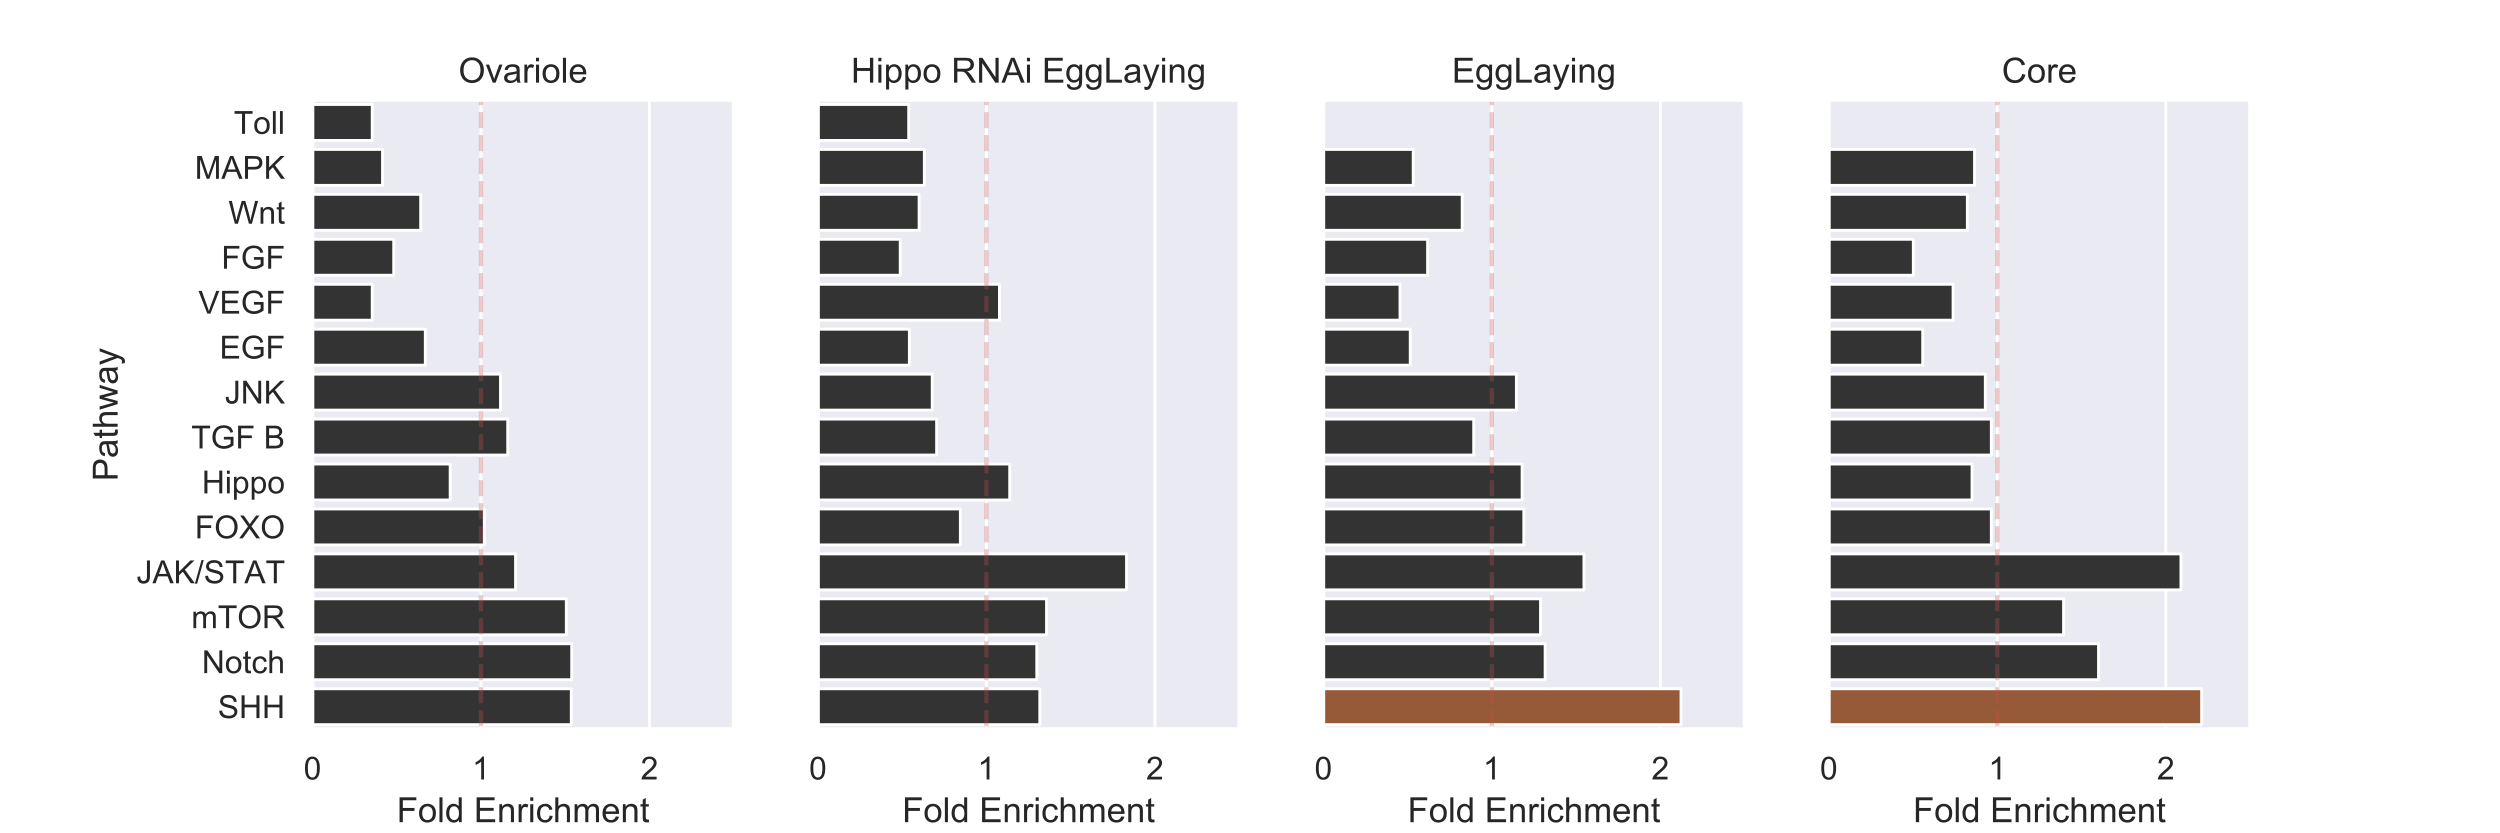<?xml version="1.0" encoding="utf-8" standalone="no"?>
<!DOCTYPE svg PUBLIC "-//W3C//DTD SVG 1.1//EN"
  "http://www.w3.org/Graphics/SVG/1.1/DTD/svg11.dtd">
<!-- Created with matplotlib (http://matplotlib.org/) -->
<svg height="288pt" version="1.1" viewBox="0 0 864 288" width="864pt" xmlns="http://www.w3.org/2000/svg" xmlns:xlink="http://www.w3.org/1999/xlink">
 <defs>
  <style type="text/css">
*{stroke-linecap:butt;stroke-linejoin:round;}
  </style>
 </defs>
 <g id="figure_1">
  <g id="patch_1">
   <path d="M 0 288 
L 864 288 
L 864 0 
L 0 0 
z
" style="fill:#ffffff;"/>
  </g>
  <g id="axes_1">
   <g id="patch_2">
    <path d="M 108 252 
L 253.565 252 
L 253.565 34.56 
L 108 34.56 
z
" style="fill:#eaeaf2;"/>
   </g>
   <g id="matplotlib.axis_1">
    <g id="xtick_1">
     <g id="line2d_1">
      <path clip-path="url(#p1086eb4f15)" d="M 108 252 
L 108 34.56 
" style="fill:none;stroke:#ffffff;stroke-linecap:round;"/>
     </g>
     <g id="text_1">
      <!-- 0 -->
      <defs>
       <path d="M 4.156 35.297 
Q 4.156 48 6.766 55.734 
Q 9.375 63.484 14.516 67.672 
Q 19.672 71.875 27.484 71.875 
Q 33.25 71.875 37.594 69.547 
Q 41.938 67.234 44.766 62.859 
Q 47.609 58.5 49.219 52.219 
Q 50.828 45.953 50.828 35.297 
Q 50.828 22.703 48.234 14.969 
Q 45.656 7.234 40.5 3 
Q 35.359 -1.219 27.484 -1.219 
Q 17.141 -1.219 11.234 6.203 
Q 4.156 15.141 4.156 35.297 
z
M 13.188 35.297 
Q 13.188 17.672 17.312 11.828 
Q 21.438 6 27.484 6 
Q 33.547 6 37.672 11.859 
Q 41.797 17.719 41.797 35.297 
Q 41.797 52.984 37.672 58.781 
Q 33.547 64.594 27.391 64.594 
Q 21.344 64.594 17.719 59.469 
Q 13.188 52.938 13.188 35.297 
z
" id="ArialMT-30"/>
      </defs>
      <g style="fill:#262626;" transform="translate(104.941 269.374)scale(0.11 -0.11)">
       <use xlink:href="#ArialMT-30"/>
      </g>
     </g>
    </g>
    <g id="xtick_2">
     <g id="line2d_2">
      <path clip-path="url(#p1086eb4f15)" d="M 166.226 252 
L 166.226 34.56 
" style="fill:none;stroke:#ffffff;stroke-linecap:round;"/>
     </g>
     <g id="text_2">
      <!-- 1 -->
      <defs>
       <path d="M 37.25 0 
L 28.469 0 
L 28.469 56 
Q 25.297 52.984 20.141 49.953 
Q 14.984 46.922 10.891 45.406 
L 10.891 53.906 
Q 18.266 57.375 23.781 62.297 
Q 29.297 67.234 31.594 71.875 
L 37.25 71.875 
z
" id="ArialMT-31"/>
      </defs>
      <g style="fill:#262626;" transform="translate(163.168 269.374)scale(0.11 -0.11)">
       <use xlink:href="#ArialMT-31"/>
      </g>
     </g>
    </g>
    <g id="xtick_3">
     <g id="line2d_3">
      <path clip-path="url(#p1086eb4f15)" d="M 224.452 252 
L 224.452 34.56 
" style="fill:none;stroke:#ffffff;stroke-linecap:round;"/>
     </g>
     <g id="text_3">
      <!-- 2 -->
      <defs>
       <path d="M 50.344 8.453 
L 50.344 0 
L 3.031 0 
Q 2.938 3.172 4.047 6.109 
Q 5.859 10.938 9.828 15.625 
Q 13.812 20.312 21.344 26.469 
Q 33.016 36.031 37.109 41.625 
Q 41.219 47.219 41.219 52.203 
Q 41.219 57.422 37.469 61 
Q 33.734 64.594 27.734 64.594 
Q 21.391 64.594 17.578 60.781 
Q 13.766 56.984 13.719 50.25 
L 4.688 51.172 
Q 5.609 61.281 11.656 66.578 
Q 17.719 71.875 27.938 71.875 
Q 38.234 71.875 44.234 66.156 
Q 50.25 60.453 50.25 52 
Q 50.25 47.703 48.484 43.547 
Q 46.734 39.406 42.656 34.812 
Q 38.578 30.219 29.109 22.219 
Q 21.188 15.578 18.938 13.203 
Q 16.703 10.844 15.234 8.453 
z
" id="ArialMT-32"/>
      </defs>
      <g style="fill:#262626;" transform="translate(221.394 269.374)scale(0.11 -0.11)">
       <use xlink:href="#ArialMT-32"/>
      </g>
     </g>
    </g>
    <g id="text_4">
     <!-- Fold Enrichment -->
     <defs>
      <path d="M 8.203 0 
L 8.203 71.578 
L 56.5 71.578 
L 56.5 63.141 
L 17.672 63.141 
L 17.672 40.969 
L 51.266 40.969 
L 51.266 32.516 
L 17.672 32.516 
L 17.672 0 
z
" id="ArialMT-46"/>
      <path d="M 3.328 25.922 
Q 3.328 40.328 11.328 47.266 
Q 18.016 53.031 27.641 53.031 
Q 38.328 53.031 45.109 46.016 
Q 51.906 39.016 51.906 26.656 
Q 51.906 16.656 48.906 10.906 
Q 45.906 5.172 40.156 2 
Q 34.422 -1.172 27.641 -1.172 
Q 16.75 -1.172 10.031 5.812 
Q 3.328 12.797 3.328 25.922 
z
M 12.359 25.922 
Q 12.359 15.969 16.703 11.016 
Q 21.047 6.062 27.641 6.062 
Q 34.188 6.062 38.531 11.031 
Q 42.875 16.016 42.875 26.219 
Q 42.875 35.844 38.5 40.797 
Q 34.125 45.75 27.641 45.75 
Q 21.047 45.75 16.703 40.812 
Q 12.359 35.891 12.359 25.922 
z
" id="ArialMT-6f"/>
      <path d="M 6.391 0 
L 6.391 71.578 
L 15.188 71.578 
L 15.188 0 
z
" id="ArialMT-6c"/>
      <path d="M 40.234 0 
L 40.234 6.547 
Q 35.297 -1.172 25.734 -1.172 
Q 19.531 -1.172 14.328 2.25 
Q 9.125 5.672 6.266 11.797 
Q 3.422 17.922 3.422 25.875 
Q 3.422 33.641 6 39.969 
Q 8.594 46.297 13.766 49.656 
Q 18.953 53.031 25.344 53.031 
Q 30.031 53.031 33.688 51.047 
Q 37.359 49.078 39.656 45.906 
L 39.656 71.578 
L 48.391 71.578 
L 48.391 0 
z
M 12.453 25.875 
Q 12.453 15.922 16.641 10.984 
Q 20.844 6.062 26.562 6.062 
Q 32.328 6.062 36.344 10.766 
Q 40.375 15.484 40.375 25.141 
Q 40.375 35.797 36.266 40.766 
Q 32.172 45.75 26.172 45.75 
Q 20.312 45.75 16.375 40.969 
Q 12.453 36.188 12.453 25.875 
z
" id="ArialMT-64"/>
      <path id="ArialMT-20"/>
      <path d="M 7.906 0 
L 7.906 71.578 
L 59.672 71.578 
L 59.672 63.141 
L 17.391 63.141 
L 17.391 41.219 
L 56.984 41.219 
L 56.984 32.812 
L 17.391 32.812 
L 17.391 8.453 
L 61.328 8.453 
L 61.328 0 
z
" id="ArialMT-45"/>
      <path d="M 6.594 0 
L 6.594 51.859 
L 14.5 51.859 
L 14.5 44.484 
Q 20.219 53.031 31 53.031 
Q 35.688 53.031 39.625 51.344 
Q 43.562 49.656 45.516 46.922 
Q 47.469 44.188 48.25 40.438 
Q 48.734 37.984 48.734 31.891 
L 48.734 0 
L 39.938 0 
L 39.938 31.547 
Q 39.938 36.922 38.906 39.578 
Q 37.891 42.234 35.281 43.812 
Q 32.672 45.406 29.156 45.406 
Q 23.531 45.406 19.453 41.844 
Q 15.375 38.281 15.375 28.328 
L 15.375 0 
z
" id="ArialMT-6e"/>
      <path d="M 6.5 0 
L 6.5 51.859 
L 14.406 51.859 
L 14.406 44 
Q 17.438 49.516 20 51.266 
Q 22.562 53.031 25.641 53.031 
Q 30.078 53.031 34.672 50.203 
L 31.641 42.047 
Q 28.422 43.953 25.203 43.953 
Q 22.312 43.953 20.016 42.219 
Q 17.719 40.484 16.75 37.406 
Q 15.281 32.719 15.281 27.156 
L 15.281 0 
z
" id="ArialMT-72"/>
      <path d="M 6.641 61.469 
L 6.641 71.578 
L 15.438 71.578 
L 15.438 61.469 
z
M 6.641 0 
L 6.641 51.859 
L 15.438 51.859 
L 15.438 0 
z
" id="ArialMT-69"/>
      <path d="M 40.438 19 
L 49.078 17.875 
Q 47.656 8.938 41.812 3.875 
Q 35.984 -1.172 27.484 -1.172 
Q 16.844 -1.172 10.375 5.781 
Q 3.906 12.75 3.906 25.734 
Q 3.906 34.125 6.688 40.422 
Q 9.469 46.734 15.156 49.875 
Q 20.844 53.031 27.547 53.031 
Q 35.984 53.031 41.359 48.75 
Q 46.734 44.484 48.25 36.625 
L 39.703 35.297 
Q 38.484 40.531 35.375 43.156 
Q 32.281 45.797 27.875 45.797 
Q 21.234 45.797 17.078 41.031 
Q 12.938 36.281 12.938 25.984 
Q 12.938 15.531 16.938 10.797 
Q 20.953 6.062 27.391 6.062 
Q 32.562 6.062 36.031 9.234 
Q 39.5 12.406 40.438 19 
z
" id="ArialMT-63"/>
      <path d="M 6.594 0 
L 6.594 71.578 
L 15.375 71.578 
L 15.375 45.906 
Q 21.531 53.031 30.906 53.031 
Q 36.672 53.031 40.922 50.75 
Q 45.172 48.484 47 44.484 
Q 48.828 40.484 48.828 32.859 
L 48.828 0 
L 40.047 0 
L 40.047 32.859 
Q 40.047 39.453 37.188 42.453 
Q 34.328 45.453 29.109 45.453 
Q 25.203 45.453 21.75 43.422 
Q 18.312 41.406 16.844 37.938 
Q 15.375 34.469 15.375 28.375 
L 15.375 0 
z
" id="ArialMT-68"/>
      <path d="M 6.594 0 
L 6.594 51.859 
L 14.453 51.859 
L 14.453 44.578 
Q 16.891 48.391 20.938 50.703 
Q 25 53.031 30.172 53.031 
Q 35.938 53.031 39.625 50.641 
Q 43.312 48.25 44.828 43.953 
Q 50.984 53.031 60.844 53.031 
Q 68.562 53.031 72.703 48.75 
Q 76.859 44.484 76.859 35.594 
L 76.859 0 
L 68.109 0 
L 68.109 32.672 
Q 68.109 37.938 67.25 40.25 
Q 66.406 42.578 64.156 43.984 
Q 61.922 45.406 58.891 45.406 
Q 53.422 45.406 49.797 41.766 
Q 46.188 38.141 46.188 30.125 
L 46.188 0 
L 37.406 0 
L 37.406 33.688 
Q 37.406 39.547 35.25 42.469 
Q 33.109 45.406 28.219 45.406 
Q 24.516 45.406 21.359 43.453 
Q 18.219 41.5 16.797 37.734 
Q 15.375 33.984 15.375 26.906 
L 15.375 0 
z
" id="ArialMT-6d"/>
      <path d="M 42.094 16.703 
L 51.172 15.578 
Q 49.031 7.625 43.219 3.219 
Q 37.406 -1.172 28.375 -1.172 
Q 17 -1.172 10.328 5.828 
Q 3.656 12.844 3.656 25.484 
Q 3.656 38.578 10.391 45.797 
Q 17.141 53.031 27.875 53.031 
Q 38.281 53.031 44.875 45.953 
Q 51.469 38.875 51.469 26.031 
Q 51.469 25.25 51.422 23.688 
L 12.75 23.688 
Q 13.234 15.141 17.578 10.594 
Q 21.922 6.062 28.422 6.062 
Q 33.25 6.062 36.672 8.594 
Q 40.094 11.141 42.094 16.703 
z
M 13.234 30.906 
L 42.188 30.906 
Q 41.609 37.453 38.875 40.719 
Q 34.672 45.797 27.984 45.797 
Q 21.922 45.797 17.797 41.75 
Q 13.672 37.703 13.234 30.906 
z
" id="ArialMT-65"/>
      <path d="M 25.781 7.859 
L 27.047 0.094 
Q 23.344 -0.688 20.406 -0.688 
Q 15.625 -0.688 12.984 0.828 
Q 10.359 2.344 9.281 4.812 
Q 8.203 7.281 8.203 15.188 
L 8.203 45.016 
L 1.766 45.016 
L 1.766 51.859 
L 8.203 51.859 
L 8.203 64.703 
L 16.938 69.969 
L 16.938 51.859 
L 25.781 51.859 
L 25.781 45.016 
L 16.938 45.016 
L 16.938 14.703 
Q 16.938 10.938 17.406 9.859 
Q 17.875 8.797 18.922 8.156 
Q 19.969 7.516 21.922 7.516 
Q 23.391 7.516 25.781 7.859 
z
" id="ArialMT-74"/>
     </defs>
     <g style="fill:#262626;" transform="translate(137.101 284.149)scale(0.12 -0.12)">
      <use xlink:href="#ArialMT-46"/>
      <use x="61.084" xlink:href="#ArialMT-6f"/>
      <use x="116.699" xlink:href="#ArialMT-6c"/>
      <use x="138.916" xlink:href="#ArialMT-64"/>
      <use x="194.531" xlink:href="#ArialMT-20"/>
      <use x="222.314" xlink:href="#ArialMT-45"/>
      <use x="289.014" xlink:href="#ArialMT-6e"/>
      <use x="344.629" xlink:href="#ArialMT-72"/>
      <use x="377.93" xlink:href="#ArialMT-69"/>
      <use x="400.146" xlink:href="#ArialMT-63"/>
      <use x="450.146" xlink:href="#ArialMT-68"/>
      <use x="505.762" xlink:href="#ArialMT-6d"/>
      <use x="589.062" xlink:href="#ArialMT-65"/>
      <use x="644.678" xlink:href="#ArialMT-6e"/>
      <use x="700.293" xlink:href="#ArialMT-74"/>
     </g>
    </g>
   </g>
   <g id="matplotlib.axis_2">
    <g id="ytick_1">
     <g id="text_5">
      <!-- Toll -->
      <defs>
       <path d="M 25.922 0 
L 25.922 63.141 
L 2.344 63.141 
L 2.344 71.578 
L 59.078 71.578 
L 59.078 63.141 
L 35.406 63.141 
L 35.406 0 
z
" id="ArialMT-54"/>
      </defs>
      <g style="fill:#262626;" transform="translate(80.795 46.263)scale(0.11 -0.11)">
       <use xlink:href="#ArialMT-54"/>
       <use x="60.912" xlink:href="#ArialMT-6f"/>
       <use x="116.527" xlink:href="#ArialMT-6c"/>
       <use x="138.744" xlink:href="#ArialMT-6c"/>
      </g>
     </g>
    </g>
    <g id="ytick_2">
     <g id="text_6">
      <!-- MAPK -->
      <defs>
       <path d="M 7.422 0 
L 7.422 71.578 
L 21.688 71.578 
L 38.625 20.906 
Q 40.969 13.812 42.047 10.297 
Q 43.266 14.203 45.844 21.781 
L 62.984 71.578 
L 75.734 71.578 
L 75.734 0 
L 66.609 0 
L 66.609 59.906 
L 45.797 0 
L 37.25 0 
L 16.547 60.938 
L 16.547 0 
z
" id="ArialMT-4d"/>
       <path d="M -0.141 0 
L 27.344 71.578 
L 37.547 71.578 
L 66.844 0 
L 56.062 0 
L 47.703 21.688 
L 17.781 21.688 
L 9.906 0 
z
M 20.516 29.391 
L 44.781 29.391 
L 37.312 49.219 
Q 33.891 58.25 32.234 64.062 
Q 30.859 57.172 28.375 50.391 
z
" id="ArialMT-41"/>
       <path d="M 7.719 0 
L 7.719 71.578 
L 34.719 71.578 
Q 41.844 71.578 45.609 70.906 
Q 50.875 70.016 54.438 67.547 
Q 58.016 65.094 60.188 60.641 
Q 62.359 56.203 62.359 50.875 
Q 62.359 41.75 56.547 35.422 
Q 50.734 29.109 35.547 29.109 
L 17.188 29.109 
L 17.188 0 
z
M 17.188 37.547 
L 35.688 37.547 
Q 44.875 37.547 48.734 40.969 
Q 52.594 44.391 52.594 50.594 
Q 52.594 55.078 50.312 58.266 
Q 48.047 61.469 44.344 62.5 
Q 41.938 63.141 35.5 63.141 
L 17.188 63.141 
z
" id="ArialMT-50"/>
       <path d="M 7.328 0 
L 7.328 71.578 
L 16.797 71.578 
L 16.797 36.078 
L 52.344 71.578 
L 65.188 71.578 
L 35.156 42.578 
L 66.5 0 
L 54 0 
L 28.516 36.234 
L 16.797 24.812 
L 16.797 0 
z
" id="ArialMT-4b"/>
      </defs>
      <g style="fill:#262626;" transform="translate(67.325 61.794)scale(0.11 -0.11)">
       <use xlink:href="#ArialMT-4d"/>
       <use x="83.301" xlink:href="#ArialMT-41"/>
       <use x="150" xlink:href="#ArialMT-50"/>
       <use x="216.699" xlink:href="#ArialMT-4b"/>
      </g>
     </g>
    </g>
    <g id="ytick_3">
     <g id="text_7">
      <!-- Wnt -->
      <defs>
       <path d="M 20.219 0 
L 1.219 71.578 
L 10.938 71.578 
L 21.828 24.656 
Q 23.578 17.281 24.859 10.016 
Q 27.594 21.484 28.078 23.25 
L 41.703 71.578 
L 53.125 71.578 
L 63.375 35.359 
Q 67.234 21.875 68.953 10.016 
Q 70.312 16.797 72.516 25.594 
L 83.734 71.578 
L 93.266 71.578 
L 73.641 0 
L 64.5 0 
L 49.422 54.547 
Q 47.516 61.375 47.172 62.938 
Q 46.047 58.016 45.062 54.547 
L 29.891 0 
z
" id="ArialMT-57"/>
      </defs>
      <g style="fill:#262626;" transform="translate(78.944 77.325)scale(0.11 -0.11)">
       <use xlink:href="#ArialMT-57"/>
       <use x="94.385" xlink:href="#ArialMT-6e"/>
       <use x="150" xlink:href="#ArialMT-74"/>
      </g>
     </g>
    </g>
    <g id="ytick_4">
     <g id="text_8">
      <!-- FGF -->
      <defs>
       <path d="M 41.219 28.078 
L 41.219 36.469 
L 71.531 36.531 
L 71.531 9.969 
Q 64.547 4.391 57.125 1.578 
Q 49.703 -1.219 41.891 -1.219 
Q 31.344 -1.219 22.719 3.297 
Q 14.109 7.812 9.719 16.359 
Q 5.328 24.906 5.328 35.453 
Q 5.328 45.906 9.688 54.953 
Q 14.062 64.016 22.266 68.406 
Q 30.469 72.797 41.156 72.797 
Q 48.922 72.797 55.188 70.281 
Q 61.469 67.781 65.031 63.281 
Q 68.609 58.797 70.453 51.562 
L 61.922 49.219 
Q 60.297 54.688 57.906 57.812 
Q 55.516 60.938 51.062 62.812 
Q 46.625 64.703 41.219 64.703 
Q 34.719 64.703 29.984 62.719 
Q 25.25 60.75 22.344 57.516 
Q 19.438 54.297 17.828 50.438 
Q 15.094 43.797 15.094 36.031 
Q 15.094 26.469 18.391 20.016 
Q 21.688 13.578 27.984 10.453 
Q 34.281 7.328 41.359 7.328 
Q 47.516 7.328 53.375 9.688 
Q 59.234 12.062 62.25 14.75 
L 62.25 28.078 
z
" id="ArialMT-47"/>
      </defs>
      <g style="fill:#262626;" transform="translate(76.507 92.857)scale(0.11 -0.11)">
       <use xlink:href="#ArialMT-46"/>
       <use x="61.084" xlink:href="#ArialMT-47"/>
       <use x="138.867" xlink:href="#ArialMT-46"/>
      </g>
     </g>
    </g>
    <g id="ytick_5">
     <g id="text_9">
      <!-- VEGF -->
      <defs>
       <path d="M 28.172 0 
L 0.438 71.578 
L 10.688 71.578 
L 29.297 19.578 
Q 31.547 13.328 33.062 7.859 
Q 34.719 13.719 36.922 19.578 
L 56.25 71.578 
L 65.922 71.578 
L 37.891 0 
z
" id="ArialMT-56"/>
      </defs>
      <g style="fill:#262626;" transform="translate(68.551 108.388)scale(0.11 -0.11)">
       <use xlink:href="#ArialMT-56"/>
       <use x="66.699" xlink:href="#ArialMT-45"/>
       <use x="133.398" xlink:href="#ArialMT-47"/>
       <use x="211.182" xlink:href="#ArialMT-46"/>
      </g>
     </g>
    </g>
    <g id="ytick_6">
     <g id="text_10">
      <!-- EGF -->
      <g style="fill:#262626;" transform="translate(75.888 123.92)scale(0.11 -0.11)">
       <use xlink:href="#ArialMT-45"/>
       <use x="66.699" xlink:href="#ArialMT-47"/>
       <use x="144.482" xlink:href="#ArialMT-46"/>
      </g>
     </g>
    </g>
    <g id="ytick_7">
     <g id="text_11">
      <!-- JNK -->
      <defs>
       <path d="M 2.875 20.312 
L 11.422 21.484 
Q 11.766 13.281 14.5 10.25 
Q 17.234 7.234 22.078 7.234 
Q 25.641 7.234 28.219 8.859 
Q 30.812 10.5 31.781 13.297 
Q 32.766 16.109 32.766 22.266 
L 32.766 71.578 
L 42.234 71.578 
L 42.234 22.797 
Q 42.234 13.812 40.062 8.875 
Q 37.891 3.953 33.172 1.359 
Q 28.469 -1.219 22.125 -1.219 
Q 12.703 -1.219 7.688 4.203 
Q 2.688 9.625 2.875 20.312 
z
" id="ArialMT-4a"/>
       <path d="M 7.625 0 
L 7.625 71.578 
L 17.328 71.578 
L 54.938 15.375 
L 54.938 71.578 
L 64.016 71.578 
L 64.016 0 
L 54.297 0 
L 16.703 56.25 
L 16.703 0 
z
" id="ArialMT-4e"/>
      </defs>
      <g style="fill:#262626;" transform="translate(77.719 139.451)scale(0.11 -0.11)">
       <use xlink:href="#ArialMT-4a"/>
       <use x="50" xlink:href="#ArialMT-4e"/>
       <use x="122.217" xlink:href="#ArialMT-4b"/>
      </g>
     </g>
    </g>
    <g id="ytick_8">
     <g id="text_12">
      <!-- TGF B -->
      <defs>
       <path d="M 7.328 0 
L 7.328 71.578 
L 34.188 71.578 
Q 42.391 71.578 47.344 69.406 
Q 52.297 67.234 55.094 62.719 
Q 57.906 58.203 57.906 53.266 
Q 57.906 48.688 55.422 44.625 
Q 52.938 40.578 47.906 38.094 
Q 54.391 36.188 57.875 31.594 
Q 61.375 27 61.375 20.75 
Q 61.375 15.719 59.25 11.391 
Q 57.125 7.078 54 4.734 
Q 50.875 2.391 46.156 1.188 
Q 41.453 0 34.625 0 
z
M 16.797 41.5 
L 32.281 41.5 
Q 38.578 41.5 41.312 42.328 
Q 44.922 43.406 46.75 45.891 
Q 48.578 48.391 48.578 52.156 
Q 48.578 55.719 46.875 58.422 
Q 45.172 61.141 41.984 62.141 
Q 38.812 63.141 31.109 63.141 
L 16.797 63.141 
z
M 16.797 8.453 
L 34.625 8.453 
Q 39.203 8.453 41.062 8.797 
Q 44.344 9.375 46.531 10.734 
Q 48.734 12.109 50.141 14.719 
Q 51.562 17.328 51.562 20.75 
Q 51.562 24.75 49.516 27.703 
Q 47.469 30.672 43.828 31.859 
Q 40.188 33.062 33.344 33.062 
L 16.797 33.062 
z
" id="ArialMT-42"/>
      </defs>
      <g style="fill:#262626;" transform="translate(66.114 154.983)scale(0.11 -0.11)">
       <use xlink:href="#ArialMT-54"/>
       <use x="61.084" xlink:href="#ArialMT-47"/>
       <use x="138.867" xlink:href="#ArialMT-46"/>
       <use x="199.951" xlink:href="#ArialMT-20"/>
       <use x="227.734" xlink:href="#ArialMT-42"/>
      </g>
     </g>
    </g>
    <g id="ytick_9">
     <g id="text_13">
      <!-- Hippo -->
      <defs>
       <path d="M 8.016 0 
L 8.016 71.578 
L 17.484 71.578 
L 17.484 42.188 
L 54.688 42.188 
L 54.688 71.578 
L 64.156 71.578 
L 64.156 0 
L 54.688 0 
L 54.688 33.734 
L 17.484 33.734 
L 17.484 0 
z
" id="ArialMT-48"/>
       <path d="M 6.594 -19.875 
L 6.594 51.859 
L 14.594 51.859 
L 14.594 45.125 
Q 17.438 49.078 21 51.047 
Q 24.562 53.031 29.641 53.031 
Q 36.281 53.031 41.359 49.609 
Q 46.438 46.188 49.016 39.953 
Q 51.609 33.734 51.609 26.312 
Q 51.609 18.359 48.75 11.984 
Q 45.906 5.609 40.453 2.219 
Q 35.016 -1.172 29 -1.172 
Q 24.609 -1.172 21.109 0.688 
Q 17.625 2.547 15.375 5.375 
L 15.375 -19.875 
z
M 14.547 25.641 
Q 14.547 15.625 18.594 10.844 
Q 22.656 6.062 28.422 6.062 
Q 34.281 6.062 38.453 11.016 
Q 42.625 15.969 42.625 26.375 
Q 42.625 36.281 38.547 41.203 
Q 34.469 46.141 28.812 46.141 
Q 23.188 46.141 18.859 40.891 
Q 14.547 35.641 14.547 25.641 
z
" id="ArialMT-70"/>
      </defs>
      <g style="fill:#262626;" transform="translate(69.761 170.514)scale(0.11 -0.11)">
       <use xlink:href="#ArialMT-48"/>
       <use x="72.217" xlink:href="#ArialMT-69"/>
       <use x="94.434" xlink:href="#ArialMT-70"/>
       <use x="150.049" xlink:href="#ArialMT-70"/>
       <use x="205.664" xlink:href="#ArialMT-6f"/>
      </g>
     </g>
    </g>
    <g id="ytick_10">
     <g id="text_14">
      <!-- FOXO -->
      <defs>
       <path d="M 4.828 34.859 
Q 4.828 52.688 14.391 62.766 
Q 23.969 72.859 39.109 72.859 
Q 49.031 72.859 56.984 68.109 
Q 64.938 63.375 69.109 54.906 
Q 73.297 46.438 73.297 35.688 
Q 73.297 24.812 68.891 16.219 
Q 64.5 7.625 56.438 3.203 
Q 48.391 -1.219 39.062 -1.219 
Q 28.953 -1.219 20.984 3.656 
Q 13.031 8.547 8.922 16.984 
Q 4.828 25.438 4.828 34.859 
z
M 14.594 34.719 
Q 14.594 21.781 21.547 14.328 
Q 28.516 6.891 39.016 6.891 
Q 49.703 6.891 56.609 14.406 
Q 63.531 21.922 63.531 35.75 
Q 63.531 44.484 60.578 51 
Q 57.625 57.516 51.922 61.109 
Q 46.234 64.703 39.156 64.703 
Q 29.109 64.703 21.844 57.781 
Q 14.594 50.875 14.594 34.719 
z
" id="ArialMT-4f"/>
       <path d="M 0.438 0 
L 28.125 37.312 
L 3.719 71.578 
L 14.984 71.578 
L 27.984 53.219 
Q 32.031 47.516 33.734 44.438 
Q 36.141 48.344 39.406 52.594 
L 53.812 71.578 
L 64.109 71.578 
L 38.969 37.844 
L 66.062 0 
L 54.344 0 
L 36.328 25.531 
Q 34.812 27.734 33.203 30.328 
Q 30.812 26.422 29.781 24.953 
L 11.812 0 
z
" id="ArialMT-58"/>
      </defs>
      <g style="fill:#262626;" transform="translate(67.332 186.045)scale(0.11 -0.11)">
       <use xlink:href="#ArialMT-46"/>
       <use x="61.084" xlink:href="#ArialMT-4f"/>
       <use x="138.867" xlink:href="#ArialMT-58"/>
       <use x="205.566" xlink:href="#ArialMT-4f"/>
      </g>
     </g>
    </g>
    <g id="ytick_11">
     <g id="text_15">
      <!-- JAK/STAT -->
      <defs>
       <path d="M 0 -1.219 
L 20.75 72.797 
L 27.781 72.797 
L 7.078 -1.219 
z
" id="ArialMT-2f"/>
       <path d="M 4.5 23 
L 13.422 23.781 
Q 14.062 18.406 16.375 14.969 
Q 18.703 11.531 23.578 9.406 
Q 28.469 7.281 34.578 7.281 
Q 39.984 7.281 44.141 8.891 
Q 48.297 10.5 50.312 13.297 
Q 52.344 16.109 52.344 19.438 
Q 52.344 22.797 50.391 25.312 
Q 48.438 27.828 43.953 29.547 
Q 41.062 30.672 31.203 33.031 
Q 21.344 35.406 17.391 37.5 
Q 12.25 40.188 9.734 44.156 
Q 7.234 48.141 7.234 53.078 
Q 7.234 58.5 10.297 63.203 
Q 13.375 67.922 19.281 70.359 
Q 25.203 72.797 32.422 72.797 
Q 40.375 72.797 46.453 70.234 
Q 52.547 67.672 55.812 62.688 
Q 59.078 57.719 59.328 51.422 
L 50.25 50.734 
Q 49.516 57.516 45.281 60.984 
Q 41.062 64.453 32.812 64.453 
Q 24.219 64.453 20.281 61.297 
Q 16.359 58.156 16.359 53.719 
Q 16.359 49.859 19.141 47.359 
Q 21.875 44.875 33.422 42.266 
Q 44.969 39.656 49.266 37.703 
Q 55.516 34.812 58.484 30.391 
Q 61.469 25.984 61.469 20.219 
Q 61.469 14.5 58.203 9.438 
Q 54.938 4.391 48.797 1.578 
Q 42.672 -1.219 35.016 -1.219 
Q 25.297 -1.219 18.719 1.609 
Q 12.156 4.438 8.422 10.125 
Q 4.688 15.828 4.5 23 
z
" id="ArialMT-53"/>
      </defs>
      <g style="fill:#262626;" transform="translate(47.182 201.577)scale(0.11 -0.11)">
       <use xlink:href="#ArialMT-4a"/>
       <use x="50" xlink:href="#ArialMT-41"/>
       <use x="116.699" xlink:href="#ArialMT-4b"/>
       <use x="183.398" xlink:href="#ArialMT-2f"/>
       <use x="211.182" xlink:href="#ArialMT-53"/>
       <use x="277.881" xlink:href="#ArialMT-54"/>
       <use x="338.855" xlink:href="#ArialMT-41"/>
       <use x="405.445" xlink:href="#ArialMT-54"/>
      </g>
     </g>
    </g>
    <g id="ytick_12">
     <g id="text_16">
      <!-- mTOR -->
      <defs>
       <path d="M 7.859 0 
L 7.859 71.578 
L 39.594 71.578 
Q 49.172 71.578 54.141 69.641 
Q 59.125 67.719 62.109 62.828 
Q 65.094 57.953 65.094 52.047 
Q 65.094 44.438 60.156 39.203 
Q 55.219 33.984 44.922 32.562 
Q 48.688 30.766 50.641 29 
Q 54.781 25.203 58.5 19.484 
L 70.953 0 
L 59.031 0 
L 49.562 14.891 
Q 45.406 21.344 42.719 24.75 
Q 40.047 28.172 37.922 29.531 
Q 35.797 30.906 33.594 31.453 
Q 31.984 31.781 28.328 31.781 
L 17.328 31.781 
L 17.328 0 
z
M 17.328 39.984 
L 37.703 39.984 
Q 44.188 39.984 47.844 41.328 
Q 51.516 42.672 53.422 45.625 
Q 55.328 48.578 55.328 52.047 
Q 55.328 57.125 51.641 60.391 
Q 47.953 63.672 39.984 63.672 
L 17.328 63.672 
z
" id="ArialMT-52"/>
      </defs>
      <g style="fill:#262626;" transform="translate(66.12 217.108)scale(0.11 -0.11)">
       <use xlink:href="#ArialMT-6d"/>
       <use x="83.301" xlink:href="#ArialMT-54"/>
       <use x="144.369" xlink:href="#ArialMT-4f"/>
       <use x="222.152" xlink:href="#ArialMT-52"/>
      </g>
     </g>
    </g>
    <g id="ytick_13">
     <g id="text_17">
      <!-- Notch -->
      <g style="fill:#262626;" transform="translate(69.766 232.64)scale(0.11 -0.11)">
       <use xlink:href="#ArialMT-4e"/>
       <use x="72.217" xlink:href="#ArialMT-6f"/>
       <use x="127.832" xlink:href="#ArialMT-74"/>
       <use x="155.615" xlink:href="#ArialMT-63"/>
       <use x="205.615" xlink:href="#ArialMT-68"/>
      </g>
     </g>
    </g>
    <g id="ytick_14">
     <g id="text_18">
      <!-- SHH -->
      <g style="fill:#262626;" transform="translate(75.275 248.171)scale(0.11 -0.11)">
       <use xlink:href="#ArialMT-53"/>
       <use x="66.699" xlink:href="#ArialMT-48"/>
       <use x="138.916" xlink:href="#ArialMT-48"/>
      </g>
     </g>
    </g>
    <g id="text_19">
     <!-- Pathway -->
     <defs>
      <path d="M 40.438 6.391 
Q 35.547 2.25 31.031 0.531 
Q 26.516 -1.172 21.344 -1.172 
Q 12.797 -1.172 8.203 3 
Q 3.609 7.172 3.609 13.672 
Q 3.609 17.484 5.344 20.625 
Q 7.078 23.781 9.891 25.688 
Q 12.703 27.594 16.219 28.562 
Q 18.797 29.25 24.031 29.891 
Q 34.672 31.156 39.703 32.906 
Q 39.75 34.719 39.75 35.203 
Q 39.75 40.578 37.25 42.781 
Q 33.891 45.75 27.25 45.75 
Q 21.047 45.75 18.094 43.578 
Q 15.141 41.406 13.719 35.891 
L 5.125 37.062 
Q 6.297 42.578 8.984 45.969 
Q 11.672 49.359 16.75 51.188 
Q 21.828 53.031 28.516 53.031 
Q 35.156 53.031 39.297 51.469 
Q 43.453 49.906 45.406 47.531 
Q 47.359 45.172 48.141 41.547 
Q 48.578 39.312 48.578 33.453 
L 48.578 21.734 
Q 48.578 9.469 49.141 6.219 
Q 49.703 2.984 51.375 0 
L 42.188 0 
Q 40.828 2.734 40.438 6.391 
z
M 39.703 26.031 
Q 34.906 24.078 25.344 22.703 
Q 19.922 21.922 17.672 20.938 
Q 15.438 19.969 14.203 18.094 
Q 12.984 16.219 12.984 13.922 
Q 12.984 10.406 15.641 8.062 
Q 18.312 5.719 23.438 5.719 
Q 28.516 5.719 32.469 7.938 
Q 36.422 10.156 38.281 14.016 
Q 39.703 17 39.703 22.797 
z
" id="ArialMT-61"/>
      <path d="M 16.156 0 
L 0.297 51.859 
L 9.375 51.859 
L 17.625 21.922 
L 20.703 10.797 
Q 20.906 11.625 23.391 21.484 
L 31.641 51.859 
L 40.672 51.859 
L 48.438 21.781 
L 51.031 11.859 
L 54 21.875 
L 62.891 51.859 
L 71.438 51.859 
L 55.219 0 
L 46.094 0 
L 37.844 31.062 
L 35.844 39.891 
L 25.344 0 
z
" id="ArialMT-77"/>
      <path d="M 6.203 -19.969 
L 5.219 -11.719 
Q 8.109 -12.5 10.25 -12.5 
Q 13.188 -12.5 14.938 -11.516 
Q 16.703 -10.547 17.828 -8.797 
Q 18.656 -7.469 20.516 -2.25 
Q 20.75 -1.516 21.297 -0.094 
L 1.609 51.859 
L 11.078 51.859 
L 21.875 21.828 
Q 23.969 16.109 25.641 9.812 
Q 27.156 15.875 29.25 21.625 
L 40.328 51.859 
L 49.125 51.859 
L 29.391 -0.875 
Q 26.219 -9.422 24.469 -12.641 
Q 22.125 -17 19.094 -19.016 
Q 16.062 -21.047 11.859 -21.047 
Q 9.328 -21.047 6.203 -19.969 
z
" id="ArialMT-79"/>
     </defs>
     <g style="fill:#262626;" transform="translate(40.656 166.292)rotate(-90)scale(0.12 -0.12)">
      <use xlink:href="#ArialMT-50"/>
      <use x="66.699" xlink:href="#ArialMT-61"/>
      <use x="122.314" xlink:href="#ArialMT-74"/>
      <use x="150.098" xlink:href="#ArialMT-68"/>
      <use x="205.713" xlink:href="#ArialMT-77"/>
      <use x="277.93" xlink:href="#ArialMT-61"/>
      <use x="333.545" xlink:href="#ArialMT-79"/>
     </g>
    </g>
   </g>
   <g id="patch_3">
    <path clip-path="url(#p1086eb4f15)" d="M 108 36.113 
L 128.639 36.113 
L 128.639 48.538 
L 108 48.538 
z
" style="fill:#333333;stroke:#ffffff;stroke-linejoin:miter;"/>
   </g>
   <g id="patch_4">
    <path clip-path="url(#p1086eb4f15)" d="M 108 51.645 
L 132.198 51.645 
L 132.198 64.07 
L 108 64.07 
z
" style="fill:#333333;stroke:#ffffff;stroke-linejoin:miter;"/>
   </g>
   <g id="patch_5">
    <path clip-path="url(#p1086eb4f15)" d="M 108 67.176 
L 145.388 67.176 
L 145.388 79.601 
L 108 79.601 
z
" style="fill:#333333;stroke:#ffffff;stroke-linejoin:miter;"/>
   </g>
   <g id="patch_6">
    <path clip-path="url(#p1086eb4f15)" d="M 108 82.707 
L 136.07 82.707 
L 136.07 95.133 
L 108 95.133 
z
" style="fill:#333333;stroke:#ffffff;stroke-linejoin:miter;"/>
   </g>
   <g id="patch_7">
    <path clip-path="url(#p1086eb4f15)" d="M 108 98.239 
L 128.639 98.239 
L 128.639 110.664 
L 108 110.664 
z
" style="fill:#333333;stroke:#ffffff;stroke-linejoin:miter;"/>
   </g>
   <g id="patch_8">
    <path clip-path="url(#p1086eb4f15)" d="M 108 113.77 
L 146.985 113.77 
L 146.985 126.195 
L 108 126.195 
z
" style="fill:#333333;stroke:#ffffff;stroke-linejoin:miter;"/>
   </g>
   <g id="patch_9">
    <path clip-path="url(#p1086eb4f15)" d="M 108 129.302 
L 172.976 129.302 
L 172.976 141.727 
L 108 141.727 
z
" style="fill:#333333;stroke:#ffffff;stroke-linejoin:miter;"/>
   </g>
   <g id="patch_10">
    <path clip-path="url(#p1086eb4f15)" d="M 108 144.833 
L 175.475 144.833 
L 175.475 157.258 
L 108 157.258 
z
" style="fill:#333333;stroke:#ffffff;stroke-linejoin:miter;"/>
   </g>
   <g id="patch_11">
    <path clip-path="url(#p1086eb4f15)" d="M 108 160.365 
L 155.575 160.365 
L 155.575 172.79 
L 108 172.79 
z
" style="fill:#333333;stroke:#ffffff;stroke-linejoin:miter;"/>
   </g>
   <g id="patch_12">
    <path clip-path="url(#p1086eb4f15)" d="M 108 175.896 
L 167.378 175.896 
L 167.378 188.321 
L 108 188.321 
z
" style="fill:#333333;stroke:#ffffff;stroke-linejoin:miter;"/>
   </g>
   <g id="patch_13">
    <path clip-path="url(#p1086eb4f15)" d="M 108 191.427 
L 178.174 191.427 
L 178.174 203.853 
L 108 203.853 
z
" style="fill:#333333;stroke:#ffffff;stroke-linejoin:miter;"/>
   </g>
   <g id="patch_14">
    <path clip-path="url(#p1086eb4f15)" d="M 108 206.959 
L 195.717 206.959 
L 195.717 219.384 
L 108 219.384 
z
" style="fill:#333333;stroke:#ffffff;stroke-linejoin:miter;"/>
   </g>
   <g id="patch_15">
    <path clip-path="url(#p1086eb4f15)" d="M 108 222.49 
L 197.584 222.49 
L 197.584 234.915 
L 108 234.915 
z
" style="fill:#333333;stroke:#ffffff;stroke-linejoin:miter;"/>
   </g>
   <g id="patch_16">
    <path clip-path="url(#p1086eb4f15)" d="M 108 238.022 
L 197.437 238.022 
L 197.437 250.447 
L 108 250.447 
z
" style="fill:#333333;stroke:#ffffff;stroke-linejoin:miter;"/>
   </g>
   <g id="line2d_4">
    <path clip-path="url(#p1086eb4f15)" d="M 166.226 -1 
L 166.226 289 
" style="fill:none;stroke:#c44e52;stroke-dasharray:5.55,2.4;stroke-dashoffset:0;stroke-opacity:0.3;stroke-width:1.5;"/>
   </g>
   <g id="line2d_5">
    <path clip-path="url(#p1086eb4f15)" d="M 0 0 
" style="fill:none;stroke:#424242;stroke-linecap:round;stroke-width:2.7;"/>
   </g>
   <g id="line2d_6">
    <path clip-path="url(#p1086eb4f15)" d="M 0 0 
" style="fill:none;stroke:#424242;stroke-linecap:round;stroke-width:2.7;"/>
   </g>
   <g id="line2d_7">
    <path clip-path="url(#p1086eb4f15)" d="M 0 0 
" style="fill:none;stroke:#424242;stroke-linecap:round;stroke-width:2.7;"/>
   </g>
   <g id="line2d_8">
    <path clip-path="url(#p1086eb4f15)" d="M 0 0 
" style="fill:none;stroke:#424242;stroke-linecap:round;stroke-width:2.7;"/>
   </g>
   <g id="line2d_9">
    <path clip-path="url(#p1086eb4f15)" d="M 0 0 
" style="fill:none;stroke:#424242;stroke-linecap:round;stroke-width:2.7;"/>
   </g>
   <g id="line2d_10">
    <path clip-path="url(#p1086eb4f15)" d="M 0 0 
" style="fill:none;stroke:#424242;stroke-linecap:round;stroke-width:2.7;"/>
   </g>
   <g id="line2d_11">
    <path clip-path="url(#p1086eb4f15)" d="M 0 0 
" style="fill:none;stroke:#424242;stroke-linecap:round;stroke-width:2.7;"/>
   </g>
   <g id="line2d_12">
    <path clip-path="url(#p1086eb4f15)" d="M 0 0 
" style="fill:none;stroke:#424242;stroke-linecap:round;stroke-width:2.7;"/>
   </g>
   <g id="line2d_13">
    <path clip-path="url(#p1086eb4f15)" d="M 0 0 
" style="fill:none;stroke:#424242;stroke-linecap:round;stroke-width:2.7;"/>
   </g>
   <g id="line2d_14">
    <path clip-path="url(#p1086eb4f15)" d="M 0 0 
" style="fill:none;stroke:#424242;stroke-linecap:round;stroke-width:2.7;"/>
   </g>
   <g id="line2d_15">
    <path clip-path="url(#p1086eb4f15)" d="M 0 0 
" style="fill:none;stroke:#424242;stroke-linecap:round;stroke-width:2.7;"/>
   </g>
   <g id="line2d_16">
    <path clip-path="url(#p1086eb4f15)" d="M 0 0 
" style="fill:none;stroke:#424242;stroke-linecap:round;stroke-width:2.7;"/>
   </g>
   <g id="line2d_17">
    <path clip-path="url(#p1086eb4f15)" d="M 0 0 
" style="fill:none;stroke:#424242;stroke-linecap:round;stroke-width:2.7;"/>
   </g>
   <g id="line2d_18">
    <path clip-path="url(#p1086eb4f15)" d="M 0 0 
" style="fill:none;stroke:#424242;stroke-linecap:round;stroke-width:2.7;"/>
   </g>
   <g id="patch_17">
    <path d="M 108 252 
L 108 34.56 
" style="fill:none;stroke:#ffffff;stroke-linecap:square;stroke-linejoin:miter;stroke-width:1.25;"/>
   </g>
   <g id="patch_18">
    <path d="M 253.565 252 
L 253.565 34.56 
" style="fill:none;stroke:#ffffff;stroke-linecap:square;stroke-linejoin:miter;stroke-width:1.25;"/>
   </g>
   <g id="patch_19">
    <path d="M 108 252 
L 253.565 252 
" style="fill:none;stroke:#ffffff;stroke-linecap:square;stroke-linejoin:miter;stroke-width:1.25;"/>
   </g>
   <g id="patch_20">
    <path d="M 108 34.56 
L 253.565 34.56 
" style="fill:none;stroke:#ffffff;stroke-linecap:square;stroke-linejoin:miter;stroke-width:1.25;"/>
   </g>
   <g id="text_20">
    <!-- Ovariole -->
    <defs>
     <path d="M 21 0 
L 1.266 51.859 
L 10.547 51.859 
L 21.688 20.797 
Q 23.484 15.766 25 10.359 
Q 26.172 14.453 28.266 20.219 
L 39.797 51.859 
L 48.828 51.859 
L 29.203 0 
z
" id="ArialMT-76"/>
    </defs>
    <g style="fill:#262626;" transform="translate(158.442 28.56)scale(0.12 -0.12)">
     <use xlink:href="#ArialMT-4f"/>
     <use x="77.783" xlink:href="#ArialMT-76"/>
     <use x="127.783" xlink:href="#ArialMT-61"/>
     <use x="183.398" xlink:href="#ArialMT-72"/>
     <use x="216.699" xlink:href="#ArialMT-69"/>
     <use x="238.916" xlink:href="#ArialMT-6f"/>
     <use x="294.531" xlink:href="#ArialMT-6c"/>
     <use x="316.748" xlink:href="#ArialMT-65"/>
    </g>
   </g>
  </g>
  <g id="axes_2">
   <g id="patch_21">
    <path d="M 282.678 252 
L 428.243 252 
L 428.243 34.56 
L 282.678 34.56 
z
" style="fill:#eaeaf2;"/>
   </g>
   <g id="matplotlib.axis_3">
    <g id="xtick_4">
     <g id="line2d_19">
      <path clip-path="url(#pbf919ec021)" d="M 282.678 252 
L 282.678 34.56 
" style="fill:none;stroke:#ffffff;stroke-linecap:round;"/>
     </g>
     <g id="text_21">
      <!-- 0 -->
      <g style="fill:#262626;" transform="translate(279.62 269.374)scale(0.11 -0.11)">
       <use xlink:href="#ArialMT-30"/>
      </g>
     </g>
    </g>
    <g id="xtick_5">
     <g id="line2d_20">
      <path clip-path="url(#pbf919ec021)" d="M 340.904 252 
L 340.904 34.56 
" style="fill:none;stroke:#ffffff;stroke-linecap:round;"/>
     </g>
     <g id="text_22">
      <!-- 1 -->
      <g style="fill:#262626;" transform="translate(337.846 269.374)scale(0.11 -0.11)">
       <use xlink:href="#ArialMT-31"/>
      </g>
     </g>
    </g>
    <g id="xtick_6">
     <g id="line2d_21">
      <path clip-path="url(#pbf919ec021)" d="M 399.13 252 
L 399.13 34.56 
" style="fill:none;stroke:#ffffff;stroke-linecap:round;"/>
     </g>
     <g id="text_23">
      <!-- 2 -->
      <g style="fill:#262626;" transform="translate(396.072 269.374)scale(0.11 -0.11)">
       <use xlink:href="#ArialMT-32"/>
      </g>
     </g>
    </g>
    <g id="text_24">
     <!-- Fold Enrichment -->
     <g style="fill:#262626;" transform="translate(311.779 284.149)scale(0.12 -0.12)">
      <use xlink:href="#ArialMT-46"/>
      <use x="61.084" xlink:href="#ArialMT-6f"/>
      <use x="116.699" xlink:href="#ArialMT-6c"/>
      <use x="138.916" xlink:href="#ArialMT-64"/>
      <use x="194.531" xlink:href="#ArialMT-20"/>
      <use x="222.314" xlink:href="#ArialMT-45"/>
      <use x="289.014" xlink:href="#ArialMT-6e"/>
      <use x="344.629" xlink:href="#ArialMT-72"/>
      <use x="377.93" xlink:href="#ArialMT-69"/>
      <use x="400.146" xlink:href="#ArialMT-63"/>
      <use x="450.146" xlink:href="#ArialMT-68"/>
      <use x="505.762" xlink:href="#ArialMT-6d"/>
      <use x="589.062" xlink:href="#ArialMT-65"/>
      <use x="644.678" xlink:href="#ArialMT-6e"/>
      <use x="700.293" xlink:href="#ArialMT-74"/>
     </g>
    </g>
   </g>
   <g id="matplotlib.axis_4"/>
   <g id="patch_22">
    <path clip-path="url(#pbf919ec021)" d="M 282.678 36.113 
L 314.045 36.113 
L 314.045 48.538 
L 282.678 48.538 
z
" style="fill:#333333;stroke:#ffffff;stroke-linejoin:miter;"/>
   </g>
   <g id="patch_23">
    <path clip-path="url(#pbf919ec021)" d="M 282.678 51.645 
L 319.453 51.645 
L 319.453 64.07 
L 282.678 64.07 
z
" style="fill:#333333;stroke:#ffffff;stroke-linejoin:miter;"/>
   </g>
   <g id="patch_24">
    <path clip-path="url(#pbf919ec021)" d="M 282.678 67.176 
L 317.644 67.176 
L 317.644 79.601 
L 282.678 79.601 
z
" style="fill:#333333;stroke:#ffffff;stroke-linejoin:miter;"/>
   </g>
   <g id="patch_25">
    <path clip-path="url(#pbf919ec021)" d="M 282.678 82.707 
L 311.117 82.707 
L 311.117 95.133 
L 282.678 95.133 
z
" style="fill:#333333;stroke:#ffffff;stroke-linejoin:miter;"/>
   </g>
   <g id="patch_26">
    <path clip-path="url(#pbf919ec021)" d="M 282.678 98.239 
L 345.411 98.239 
L 345.411 110.664 
L 282.678 110.664 
z
" style="fill:#333333;stroke:#ffffff;stroke-linejoin:miter;"/>
   </g>
   <g id="patch_27">
    <path clip-path="url(#pbf919ec021)" d="M 282.678 113.77 
L 314.277 113.77 
L 314.277 126.195 
L 282.678 126.195 
z
" style="fill:#333333;stroke:#ffffff;stroke-linejoin:miter;"/>
   </g>
   <g id="patch_28">
    <path clip-path="url(#pbf919ec021)" d="M 282.678 129.302 
L 322.177 129.302 
L 322.177 141.727 
L 282.678 141.727 
z
" style="fill:#333333;stroke:#ffffff;stroke-linejoin:miter;"/>
   </g>
   <g id="patch_29">
    <path clip-path="url(#pbf919ec021)" d="M 282.678 144.833 
L 323.696 144.833 
L 323.696 157.258 
L 282.678 157.258 
z
" style="fill:#333333;stroke:#ffffff;stroke-linejoin:miter;"/>
   </g>
   <g id="patch_30">
    <path clip-path="url(#pbf919ec021)" d="M 282.678 160.365 
L 348.955 160.365 
L 348.955 172.79 
L 282.678 172.79 
z
" style="fill:#333333;stroke:#ffffff;stroke-linejoin:miter;"/>
   </g>
   <g id="patch_31">
    <path clip-path="url(#pbf919ec021)" d="M 282.678 175.896 
L 331.899 175.896 
L 331.899 188.321 
L 282.678 188.321 
z
" style="fill:#333333;stroke:#ffffff;stroke-linejoin:miter;"/>
   </g>
   <g id="patch_32">
    <path clip-path="url(#pbf919ec021)" d="M 282.678 191.427 
L 389.324 191.427 
L 389.324 203.853 
L 282.678 203.853 
z
" style="fill:#333333;stroke:#ffffff;stroke-linejoin:miter;"/>
   </g>
   <g id="patch_33">
    <path clip-path="url(#pbf919ec021)" d="M 282.678 206.959 
L 361.675 206.959 
L 361.675 219.384 
L 282.678 219.384 
z
" style="fill:#333333;stroke:#ffffff;stroke-linejoin:miter;"/>
   </g>
   <g id="patch_34">
    <path clip-path="url(#pbf919ec021)" d="M 282.678 222.49 
L 358.313 222.49 
L 358.313 234.915 
L 282.678 234.915 
z
" style="fill:#333333;stroke:#ffffff;stroke-linejoin:miter;"/>
   </g>
   <g id="patch_35">
    <path clip-path="url(#pbf919ec021)" d="M 282.678 238.022 
L 359.352 238.022 
L 359.352 250.447 
L 282.678 250.447 
z
" style="fill:#333333;stroke:#ffffff;stroke-linejoin:miter;"/>
   </g>
   <g id="line2d_22">
    <path clip-path="url(#pbf919ec021)" d="M 340.904 -1 
L 340.904 289 
" style="fill:none;stroke:#c44e52;stroke-dasharray:5.55,2.4;stroke-dashoffset:0;stroke-opacity:0.3;stroke-width:1.5;"/>
   </g>
   <g id="line2d_23">
    <path clip-path="url(#pbf919ec021)" d="M 0 0 
" style="fill:none;stroke:#424242;stroke-linecap:round;stroke-width:2.7;"/>
   </g>
   <g id="line2d_24">
    <path clip-path="url(#pbf919ec021)" d="M 0 0 
" style="fill:none;stroke:#424242;stroke-linecap:round;stroke-width:2.7;"/>
   </g>
   <g id="line2d_25">
    <path clip-path="url(#pbf919ec021)" d="M 0 0 
" style="fill:none;stroke:#424242;stroke-linecap:round;stroke-width:2.7;"/>
   </g>
   <g id="line2d_26">
    <path clip-path="url(#pbf919ec021)" d="M 0 0 
" style="fill:none;stroke:#424242;stroke-linecap:round;stroke-width:2.7;"/>
   </g>
   <g id="line2d_27">
    <path clip-path="url(#pbf919ec021)" d="M 0 0 
" style="fill:none;stroke:#424242;stroke-linecap:round;stroke-width:2.7;"/>
   </g>
   <g id="line2d_28">
    <path clip-path="url(#pbf919ec021)" d="M 0 0 
" style="fill:none;stroke:#424242;stroke-linecap:round;stroke-width:2.7;"/>
   </g>
   <g id="line2d_29">
    <path clip-path="url(#pbf919ec021)" d="M 0 0 
" style="fill:none;stroke:#424242;stroke-linecap:round;stroke-width:2.7;"/>
   </g>
   <g id="line2d_30">
    <path clip-path="url(#pbf919ec021)" d="M 0 0 
" style="fill:none;stroke:#424242;stroke-linecap:round;stroke-width:2.7;"/>
   </g>
   <g id="line2d_31">
    <path clip-path="url(#pbf919ec021)" d="M 0 0 
" style="fill:none;stroke:#424242;stroke-linecap:round;stroke-width:2.7;"/>
   </g>
   <g id="line2d_32">
    <path clip-path="url(#pbf919ec021)" d="M 0 0 
" style="fill:none;stroke:#424242;stroke-linecap:round;stroke-width:2.7;"/>
   </g>
   <g id="line2d_33">
    <path clip-path="url(#pbf919ec021)" d="M 0 0 
" style="fill:none;stroke:#424242;stroke-linecap:round;stroke-width:2.7;"/>
   </g>
   <g id="line2d_34">
    <path clip-path="url(#pbf919ec021)" d="M 0 0 
" style="fill:none;stroke:#424242;stroke-linecap:round;stroke-width:2.7;"/>
   </g>
   <g id="line2d_35">
    <path clip-path="url(#pbf919ec021)" d="M 0 0 
" style="fill:none;stroke:#424242;stroke-linecap:round;stroke-width:2.7;"/>
   </g>
   <g id="line2d_36">
    <path clip-path="url(#pbf919ec021)" d="M 0 0 
" style="fill:none;stroke:#424242;stroke-linecap:round;stroke-width:2.7;"/>
   </g>
   <g id="patch_36">
    <path d="M 282.678 252 
L 282.678 34.56 
" style="fill:none;stroke:#ffffff;stroke-linecap:square;stroke-linejoin:miter;stroke-width:1.25;"/>
   </g>
   <g id="patch_37">
    <path d="M 428.243 252 
L 428.243 34.56 
" style="fill:none;stroke:#ffffff;stroke-linecap:square;stroke-linejoin:miter;stroke-width:1.25;"/>
   </g>
   <g id="patch_38">
    <path d="M 282.678 252 
L 428.243 252 
" style="fill:none;stroke:#ffffff;stroke-linecap:square;stroke-linejoin:miter;stroke-width:1.25;"/>
   </g>
   <g id="patch_39">
    <path d="M 282.678 34.56 
L 428.243 34.56 
" style="fill:none;stroke:#ffffff;stroke-linecap:square;stroke-linejoin:miter;stroke-width:1.25;"/>
   </g>
   <g id="text_25">
    <!-- Hippo RNAi EggLaying -->
    <defs>
     <path d="M 4.984 -4.297 
L 13.531 -5.562 
Q 14.062 -9.516 16.5 -11.328 
Q 19.781 -13.766 25.438 -13.766 
Q 31.547 -13.766 34.859 -11.328 
Q 38.188 -8.891 39.359 -4.5 
Q 40.047 -1.812 39.984 6.781 
Q 34.234 0 25.641 0 
Q 14.938 0 9.078 7.719 
Q 3.219 15.438 3.219 26.219 
Q 3.219 33.641 5.906 39.906 
Q 8.594 46.188 13.688 49.609 
Q 18.797 53.031 25.688 53.031 
Q 34.859 53.031 40.828 45.609 
L 40.828 51.859 
L 48.922 51.859 
L 48.922 7.031 
Q 48.922 -5.078 46.453 -10.125 
Q 44 -15.188 38.641 -18.109 
Q 33.297 -21.047 25.484 -21.047 
Q 16.219 -21.047 10.5 -16.875 
Q 4.781 -12.703 4.984 -4.297 
z
M 12.25 26.859 
Q 12.25 16.656 16.297 11.969 
Q 20.359 7.281 26.469 7.281 
Q 32.516 7.281 36.609 11.938 
Q 40.719 16.609 40.719 26.562 
Q 40.719 36.078 36.5 40.906 
Q 32.281 45.75 26.312 45.75 
Q 20.453 45.75 16.344 40.984 
Q 12.25 36.234 12.25 26.859 
z
" id="ArialMT-67"/>
     <path d="M 7.328 0 
L 7.328 71.578 
L 16.797 71.578 
L 16.797 8.453 
L 52.047 8.453 
L 52.047 0 
z
" id="ArialMT-4c"/>
    </defs>
    <g style="fill:#262626;" transform="translate(294.095 28.56)scale(0.12 -0.12)">
     <use xlink:href="#ArialMT-48"/>
     <use x="72.217" xlink:href="#ArialMT-69"/>
     <use x="94.434" xlink:href="#ArialMT-70"/>
     <use x="150.049" xlink:href="#ArialMT-70"/>
     <use x="205.664" xlink:href="#ArialMT-6f"/>
     <use x="261.279" xlink:href="#ArialMT-20"/>
     <use x="289.062" xlink:href="#ArialMT-52"/>
     <use x="361.279" xlink:href="#ArialMT-4e"/>
     <use x="433.496" xlink:href="#ArialMT-41"/>
     <use x="500.195" xlink:href="#ArialMT-69"/>
     <use x="522.412" xlink:href="#ArialMT-20"/>
     <use x="550.195" xlink:href="#ArialMT-45"/>
     <use x="616.895" xlink:href="#ArialMT-67"/>
     <use x="672.51" xlink:href="#ArialMT-67"/>
     <use x="728.125" xlink:href="#ArialMT-4c"/>
     <use x="783.74" xlink:href="#ArialMT-61"/>
     <use x="839.355" xlink:href="#ArialMT-79"/>
     <use x="889.355" xlink:href="#ArialMT-69"/>
     <use x="911.572" xlink:href="#ArialMT-6e"/>
     <use x="967.188" xlink:href="#ArialMT-67"/>
    </g>
   </g>
  </g>
  <g id="axes_3">
   <g id="patch_40">
    <path d="M 457.357 252 
L 602.922 252 
L 602.922 34.56 
L 457.357 34.56 
z
" style="fill:#eaeaf2;"/>
   </g>
   <g id="matplotlib.axis_5">
    <g id="xtick_7">
     <g id="line2d_37">
      <path clip-path="url(#p5b21138f70)" d="M 457.357 252 
L 457.357 34.56 
" style="fill:none;stroke:#ffffff;stroke-linecap:round;"/>
     </g>
     <g id="text_26">
      <!-- 0 -->
      <g style="fill:#262626;" transform="translate(454.298 269.374)scale(0.11 -0.11)">
       <use xlink:href="#ArialMT-30"/>
      </g>
     </g>
    </g>
    <g id="xtick_8">
     <g id="line2d_38">
      <path clip-path="url(#p5b21138f70)" d="M 515.583 252 
L 515.583 34.56 
" style="fill:none;stroke:#ffffff;stroke-linecap:round;"/>
     </g>
     <g id="text_27">
      <!-- 1 -->
      <g style="fill:#262626;" transform="translate(512.524 269.374)scale(0.11 -0.11)">
       <use xlink:href="#ArialMT-31"/>
      </g>
     </g>
    </g>
    <g id="xtick_9">
     <g id="line2d_39">
      <path clip-path="url(#p5b21138f70)" d="M 573.809 252 
L 573.809 34.56 
" style="fill:none;stroke:#ffffff;stroke-linecap:round;"/>
     </g>
     <g id="text_28">
      <!-- 2 -->
      <g style="fill:#262626;" transform="translate(570.75 269.374)scale(0.11 -0.11)">
       <use xlink:href="#ArialMT-32"/>
      </g>
     </g>
    </g>
    <g id="text_29">
     <!-- Fold Enrichment -->
     <g style="fill:#262626;" transform="translate(486.457 284.149)scale(0.12 -0.12)">
      <use xlink:href="#ArialMT-46"/>
      <use x="61.084" xlink:href="#ArialMT-6f"/>
      <use x="116.699" xlink:href="#ArialMT-6c"/>
      <use x="138.916" xlink:href="#ArialMT-64"/>
      <use x="194.531" xlink:href="#ArialMT-20"/>
      <use x="222.314" xlink:href="#ArialMT-45"/>
      <use x="289.014" xlink:href="#ArialMT-6e"/>
      <use x="344.629" xlink:href="#ArialMT-72"/>
      <use x="377.93" xlink:href="#ArialMT-69"/>
      <use x="400.146" xlink:href="#ArialMT-63"/>
      <use x="450.146" xlink:href="#ArialMT-68"/>
      <use x="505.762" xlink:href="#ArialMT-6d"/>
      <use x="589.062" xlink:href="#ArialMT-65"/>
      <use x="644.678" xlink:href="#ArialMT-6e"/>
      <use x="700.293" xlink:href="#ArialMT-74"/>
     </g>
    </g>
   </g>
   <g id="matplotlib.axis_6"/>
   <g id="patch_41">
    <path clip-path="url(#p5b21138f70)" d="M 457.357 36.113 
L 457.357 36.113 
L 457.357 48.538 
L 457.357 48.538 
z
" style="fill:#333333;stroke:#ffffff;stroke-linejoin:miter;"/>
   </g>
   <g id="patch_42">
    <path clip-path="url(#p5b21138f70)" d="M 457.357 51.645 
L 488.41 51.645 
L 488.41 64.07 
L 457.357 64.07 
z
" style="fill:#333333;stroke:#ffffff;stroke-linejoin:miter;"/>
   </g>
   <g id="patch_43">
    <path clip-path="url(#p5b21138f70)" d="M 457.357 67.176 
L 505.337 67.176 
L 505.337 79.601 
L 457.357 79.601 
z
" style="fill:#333333;stroke:#ffffff;stroke-linejoin:miter;"/>
   </g>
   <g id="patch_44">
    <path clip-path="url(#p5b21138f70)" d="M 457.357 82.707 
L 493.379 82.707 
L 493.379 95.133 
L 457.357 95.133 
z
" style="fill:#333333;stroke:#ffffff;stroke-linejoin:miter;"/>
   </g>
   <g id="patch_45">
    <path clip-path="url(#p5b21138f70)" d="M 457.357 98.239 
L 483.844 98.239 
L 483.844 110.664 
L 457.357 110.664 
z
" style="fill:#333333;stroke:#ffffff;stroke-linejoin:miter;"/>
   </g>
   <g id="patch_46">
    <path clip-path="url(#p5b21138f70)" d="M 457.357 113.77 
L 487.375 113.77 
L 487.375 126.195 
L 457.357 126.195 
z
" style="fill:#333333;stroke:#ffffff;stroke-linejoin:miter;"/>
   </g>
   <g id="patch_47">
    <path clip-path="url(#p5b21138f70)" d="M 457.357 129.302 
L 524.065 129.302 
L 524.065 141.727 
L 457.357 141.727 
z
" style="fill:#333333;stroke:#ffffff;stroke-linejoin:miter;"/>
   </g>
   <g id="patch_48">
    <path clip-path="url(#p5b21138f70)" d="M 457.357 144.833 
L 509.312 144.833 
L 509.312 157.258 
L 457.357 157.258 
z
" style="fill:#333333;stroke:#ffffff;stroke-linejoin:miter;"/>
   </g>
   <g id="patch_49">
    <path clip-path="url(#p5b21138f70)" d="M 457.357 160.365 
L 526.044 160.365 
L 526.044 172.79 
L 457.357 172.79 
z
" style="fill:#333333;stroke:#ffffff;stroke-linejoin:miter;"/>
   </g>
   <g id="patch_50">
    <path clip-path="url(#p5b21138f70)" d="M 457.357 175.896 
L 526.631 175.896 
L 526.631 188.321 
L 457.357 188.321 
z
" style="fill:#333333;stroke:#ffffff;stroke-linejoin:miter;"/>
   </g>
   <g id="patch_51">
    <path clip-path="url(#p5b21138f70)" d="M 457.357 191.427 
L 547.413 191.427 
L 547.413 203.853 
L 457.357 203.853 
z
" style="fill:#333333;stroke:#ffffff;stroke-linejoin:miter;"/>
   </g>
   <g id="patch_52">
    <path clip-path="url(#p5b21138f70)" d="M 457.357 206.959 
L 532.403 206.959 
L 532.403 219.384 
L 457.357 219.384 
z
" style="fill:#333333;stroke:#ffffff;stroke-linejoin:miter;"/>
   </g>
   <g id="patch_53">
    <path clip-path="url(#p5b21138f70)" d="M 457.357 222.49 
L 534 222.49 
L 534 234.915 
L 457.357 234.915 
z
" style="fill:#333333;stroke:#ffffff;stroke-linejoin:miter;"/>
   </g>
   <g id="patch_54">
    <path clip-path="url(#p5b21138f70)" d="M 457.357 238.022 
L 580.963 238.022 
L 580.963 250.447 
L 457.357 250.447 
z
" style="fill:#965a38;stroke:#ffffff;stroke-linejoin:miter;"/>
   </g>
   <g id="line2d_40">
    <path clip-path="url(#p5b21138f70)" d="M 515.583 -1 
L 515.583 289 
" style="fill:none;stroke:#c44e52;stroke-dasharray:5.55,2.4;stroke-dashoffset:0;stroke-opacity:0.3;stroke-width:1.5;"/>
   </g>
   <g id="line2d_41">
    <path clip-path="url(#p5b21138f70)" d="M 0 0 
" style="fill:none;stroke:#424242;stroke-linecap:round;stroke-width:2.7;"/>
   </g>
   <g id="line2d_42">
    <path clip-path="url(#p5b21138f70)" d="M 0 0 
" style="fill:none;stroke:#424242;stroke-linecap:round;stroke-width:2.7;"/>
   </g>
   <g id="line2d_43">
    <path clip-path="url(#p5b21138f70)" d="M 0 0 
" style="fill:none;stroke:#424242;stroke-linecap:round;stroke-width:2.7;"/>
   </g>
   <g id="line2d_44">
    <path clip-path="url(#p5b21138f70)" d="M 0 0 
" style="fill:none;stroke:#424242;stroke-linecap:round;stroke-width:2.7;"/>
   </g>
   <g id="line2d_45">
    <path clip-path="url(#p5b21138f70)" d="M 0 0 
" style="fill:none;stroke:#424242;stroke-linecap:round;stroke-width:2.7;"/>
   </g>
   <g id="line2d_46">
    <path clip-path="url(#p5b21138f70)" d="M 0 0 
" style="fill:none;stroke:#424242;stroke-linecap:round;stroke-width:2.7;"/>
   </g>
   <g id="line2d_47">
    <path clip-path="url(#p5b21138f70)" d="M 0 0 
" style="fill:none;stroke:#424242;stroke-linecap:round;stroke-width:2.7;"/>
   </g>
   <g id="line2d_48">
    <path clip-path="url(#p5b21138f70)" d="M 0 0 
" style="fill:none;stroke:#424242;stroke-linecap:round;stroke-width:2.7;"/>
   </g>
   <g id="line2d_49">
    <path clip-path="url(#p5b21138f70)" d="M 0 0 
" style="fill:none;stroke:#424242;stroke-linecap:round;stroke-width:2.7;"/>
   </g>
   <g id="line2d_50">
    <path clip-path="url(#p5b21138f70)" d="M 0 0 
" style="fill:none;stroke:#424242;stroke-linecap:round;stroke-width:2.7;"/>
   </g>
   <g id="line2d_51">
    <path clip-path="url(#p5b21138f70)" d="M 0 0 
" style="fill:none;stroke:#424242;stroke-linecap:round;stroke-width:2.7;"/>
   </g>
   <g id="line2d_52">
    <path clip-path="url(#p5b21138f70)" d="M 0 0 
" style="fill:none;stroke:#424242;stroke-linecap:round;stroke-width:2.7;"/>
   </g>
   <g id="line2d_53">
    <path clip-path="url(#p5b21138f70)" d="M 0 0 
" style="fill:none;stroke:#424242;stroke-linecap:round;stroke-width:2.7;"/>
   </g>
   <g id="line2d_54">
    <path clip-path="url(#p5b21138f70)" d="M 0 0 
" style="fill:none;stroke:#424242;stroke-linecap:round;stroke-width:2.7;"/>
   </g>
   <g id="patch_55">
    <path d="M 457.357 252 
L 457.357 34.56 
" style="fill:none;stroke:#ffffff;stroke-linecap:square;stroke-linejoin:miter;stroke-width:1.25;"/>
   </g>
   <g id="patch_56">
    <path d="M 602.922 252 
L 602.922 34.56 
" style="fill:none;stroke:#ffffff;stroke-linecap:square;stroke-linejoin:miter;stroke-width:1.25;"/>
   </g>
   <g id="patch_57">
    <path d="M 457.357 252 
L 602.922 252 
" style="fill:none;stroke:#ffffff;stroke-linecap:square;stroke-linejoin:miter;stroke-width:1.25;"/>
   </g>
   <g id="patch_58">
    <path d="M 457.357 34.56 
L 602.922 34.56 
" style="fill:none;stroke:#ffffff;stroke-linecap:square;stroke-linejoin:miter;stroke-width:1.25;"/>
   </g>
   <g id="text_30">
    <!-- EggLaying -->
    <g style="fill:#262626;" transform="translate(501.784 28.56)scale(0.12 -0.12)">
     <use xlink:href="#ArialMT-45"/>
     <use x="66.699" xlink:href="#ArialMT-67"/>
     <use x="122.314" xlink:href="#ArialMT-67"/>
     <use x="177.93" xlink:href="#ArialMT-4c"/>
     <use x="233.545" xlink:href="#ArialMT-61"/>
     <use x="289.16" xlink:href="#ArialMT-79"/>
     <use x="339.16" xlink:href="#ArialMT-69"/>
     <use x="361.377" xlink:href="#ArialMT-6e"/>
     <use x="416.992" xlink:href="#ArialMT-67"/>
    </g>
   </g>
  </g>
  <g id="axes_4">
   <g id="patch_59">
    <path d="M 632.035 252 
L 777.6 252 
L 777.6 34.56 
L 632.035 34.56 
z
" style="fill:#eaeaf2;"/>
   </g>
   <g id="matplotlib.axis_7">
    <g id="xtick_10">
     <g id="line2d_55">
      <path clip-path="url(#p60328e2153)" d="M 632.035 252 
L 632.035 34.56 
" style="fill:none;stroke:#ffffff;stroke-linecap:round;"/>
     </g>
     <g id="text_31">
      <!-- 0 -->
      <g style="fill:#262626;" transform="translate(628.976 269.374)scale(0.11 -0.11)">
       <use xlink:href="#ArialMT-30"/>
      </g>
     </g>
    </g>
    <g id="xtick_11">
     <g id="line2d_56">
      <path clip-path="url(#p60328e2153)" d="M 690.261 252 
L 690.261 34.56 
" style="fill:none;stroke:#ffffff;stroke-linecap:round;"/>
     </g>
     <g id="text_32">
      <!-- 1 -->
      <g style="fill:#262626;" transform="translate(687.202 269.374)scale(0.11 -0.11)">
       <use xlink:href="#ArialMT-31"/>
      </g>
     </g>
    </g>
    <g id="xtick_12">
     <g id="line2d_57">
      <path clip-path="url(#p60328e2153)" d="M 748.487 252 
L 748.487 34.56 
" style="fill:none;stroke:#ffffff;stroke-linecap:round;"/>
     </g>
     <g id="text_33">
      <!-- 2 -->
      <g style="fill:#262626;" transform="translate(745.428 269.374)scale(0.11 -0.11)">
       <use xlink:href="#ArialMT-32"/>
      </g>
     </g>
    </g>
    <g id="text_34">
     <!-- Fold Enrichment -->
     <g style="fill:#262626;" transform="translate(661.136 284.149)scale(0.12 -0.12)">
      <use xlink:href="#ArialMT-46"/>
      <use x="61.084" xlink:href="#ArialMT-6f"/>
      <use x="116.699" xlink:href="#ArialMT-6c"/>
      <use x="138.916" xlink:href="#ArialMT-64"/>
      <use x="194.531" xlink:href="#ArialMT-20"/>
      <use x="222.314" xlink:href="#ArialMT-45"/>
      <use x="289.014" xlink:href="#ArialMT-6e"/>
      <use x="344.629" xlink:href="#ArialMT-72"/>
      <use x="377.93" xlink:href="#ArialMT-69"/>
      <use x="400.146" xlink:href="#ArialMT-63"/>
      <use x="450.146" xlink:href="#ArialMT-68"/>
      <use x="505.762" xlink:href="#ArialMT-6d"/>
      <use x="589.062" xlink:href="#ArialMT-65"/>
      <use x="644.678" xlink:href="#ArialMT-6e"/>
      <use x="700.293" xlink:href="#ArialMT-74"/>
     </g>
    </g>
   </g>
   <g id="matplotlib.axis_8"/>
   <g id="patch_60">
    <path clip-path="url(#p60328e2153)" d="M 632.035 36.113 
L 632.035 36.113 
L 632.035 48.538 
L 632.035 48.538 
z
" style="fill:#333333;stroke:#ffffff;stroke-linejoin:miter;"/>
   </g>
   <g id="patch_61">
    <path clip-path="url(#p60328e2153)" d="M 632.035 51.645 
L 682.392 51.645 
L 682.392 64.07 
L 632.035 64.07 
z
" style="fill:#333333;stroke:#ffffff;stroke-linejoin:miter;"/>
   </g>
   <g id="patch_62">
    <path clip-path="url(#p60328e2153)" d="M 632.035 67.176 
L 679.916 67.176 
L 679.916 79.601 
L 632.035 79.601 
z
" style="fill:#333333;stroke:#ffffff;stroke-linejoin:miter;"/>
   </g>
   <g id="patch_63">
    <path clip-path="url(#p60328e2153)" d="M 632.035 82.707 
L 661.242 82.707 
L 661.242 95.133 
L 632.035 95.133 
z
" style="fill:#333333;stroke:#ffffff;stroke-linejoin:miter;"/>
   </g>
   <g id="patch_64">
    <path clip-path="url(#p60328e2153)" d="M 632.035 98.239 
L 674.987 98.239 
L 674.987 110.664 
L 632.035 110.664 
z
" style="fill:#333333;stroke:#ffffff;stroke-linejoin:miter;"/>
   </g>
   <g id="patch_65">
    <path clip-path="url(#p60328e2153)" d="M 632.035 113.77 
L 664.488 113.77 
L 664.488 126.195 
L 632.035 126.195 
z
" style="fill:#333333;stroke:#ffffff;stroke-linejoin:miter;"/>
   </g>
   <g id="patch_66">
    <path clip-path="url(#p60328e2153)" d="M 632.035 129.302 
L 686.123 129.302 
L 686.123 141.727 
L 632.035 141.727 
z
" style="fill:#333333;stroke:#ffffff;stroke-linejoin:miter;"/>
   </g>
   <g id="patch_67">
    <path clip-path="url(#p60328e2153)" d="M 632.035 144.833 
L 688.203 144.833 
L 688.203 157.258 
L 632.035 157.258 
z
" style="fill:#333333;stroke:#ffffff;stroke-linejoin:miter;"/>
   </g>
   <g id="patch_68">
    <path clip-path="url(#p60328e2153)" d="M 632.035 160.365 
L 681.539 160.365 
L 681.539 172.79 
L 632.035 172.79 
z
" style="fill:#333333;stroke:#ffffff;stroke-linejoin:miter;"/>
   </g>
   <g id="patch_69">
    <path clip-path="url(#p60328e2153)" d="M 632.035 175.896 
L 688.203 175.896 
L 688.203 188.321 
L 632.035 188.321 
z
" style="fill:#333333;stroke:#ffffff;stroke-linejoin:miter;"/>
   </g>
   <g id="patch_70">
    <path clip-path="url(#p60328e2153)" d="M 632.035 191.427 
L 753.733 191.427 
L 753.733 203.853 
L 632.035 203.853 
z
" style="fill:#333333;stroke:#ffffff;stroke-linejoin:miter;"/>
   </g>
   <g id="patch_71">
    <path clip-path="url(#p60328e2153)" d="M 632.035 206.959 
L 713.167 206.959 
L 713.167 219.384 
L 632.035 219.384 
z
" style="fill:#333333;stroke:#ffffff;stroke-linejoin:miter;"/>
   </g>
   <g id="patch_72">
    <path clip-path="url(#p60328e2153)" d="M 632.035 222.49 
L 725.25 222.49 
L 725.25 234.915 
L 632.035 234.915 
z
" style="fill:#333333;stroke:#ffffff;stroke-linejoin:miter;"/>
   </g>
   <g id="patch_73">
    <path clip-path="url(#p60328e2153)" d="M 632.035 238.022 
L 760.891 238.022 
L 760.891 250.447 
L 632.035 250.447 
z
" style="fill:#965a38;stroke:#ffffff;stroke-linejoin:miter;"/>
   </g>
   <g id="line2d_58">
    <path clip-path="url(#p60328e2153)" d="M 690.261 -1 
L 690.261 289 
" style="fill:none;stroke:#c44e52;stroke-dasharray:5.55,2.4;stroke-dashoffset:0;stroke-opacity:0.3;stroke-width:1.5;"/>
   </g>
   <g id="line2d_59">
    <path clip-path="url(#p60328e2153)" d="M 0 0 
" style="fill:none;stroke:#424242;stroke-linecap:round;stroke-width:2.7;"/>
   </g>
   <g id="line2d_60">
    <path clip-path="url(#p60328e2153)" d="M 0 0 
" style="fill:none;stroke:#424242;stroke-linecap:round;stroke-width:2.7;"/>
   </g>
   <g id="line2d_61">
    <path clip-path="url(#p60328e2153)" d="M 0 0 
" style="fill:none;stroke:#424242;stroke-linecap:round;stroke-width:2.7;"/>
   </g>
   <g id="line2d_62">
    <path clip-path="url(#p60328e2153)" d="M 0 0 
" style="fill:none;stroke:#424242;stroke-linecap:round;stroke-width:2.7;"/>
   </g>
   <g id="line2d_63">
    <path clip-path="url(#p60328e2153)" d="M 0 0 
" style="fill:none;stroke:#424242;stroke-linecap:round;stroke-width:2.7;"/>
   </g>
   <g id="line2d_64">
    <path clip-path="url(#p60328e2153)" d="M 0 0 
" style="fill:none;stroke:#424242;stroke-linecap:round;stroke-width:2.7;"/>
   </g>
   <g id="line2d_65">
    <path clip-path="url(#p60328e2153)" d="M 0 0 
" style="fill:none;stroke:#424242;stroke-linecap:round;stroke-width:2.7;"/>
   </g>
   <g id="line2d_66">
    <path clip-path="url(#p60328e2153)" d="M 0 0 
" style="fill:none;stroke:#424242;stroke-linecap:round;stroke-width:2.7;"/>
   </g>
   <g id="line2d_67">
    <path clip-path="url(#p60328e2153)" d="M 0 0 
" style="fill:none;stroke:#424242;stroke-linecap:round;stroke-width:2.7;"/>
   </g>
   <g id="line2d_68">
    <path clip-path="url(#p60328e2153)" d="M 0 0 
" style="fill:none;stroke:#424242;stroke-linecap:round;stroke-width:2.7;"/>
   </g>
   <g id="line2d_69">
    <path clip-path="url(#p60328e2153)" d="M 0 0 
" style="fill:none;stroke:#424242;stroke-linecap:round;stroke-width:2.7;"/>
   </g>
   <g id="line2d_70">
    <path clip-path="url(#p60328e2153)" d="M 0 0 
" style="fill:none;stroke:#424242;stroke-linecap:round;stroke-width:2.7;"/>
   </g>
   <g id="line2d_71">
    <path clip-path="url(#p60328e2153)" d="M 0 0 
" style="fill:none;stroke:#424242;stroke-linecap:round;stroke-width:2.7;"/>
   </g>
   <g id="line2d_72">
    <path clip-path="url(#p60328e2153)" d="M 0 0 
" style="fill:none;stroke:#424242;stroke-linecap:round;stroke-width:2.7;"/>
   </g>
   <g id="patch_74">
    <path d="M 632.035 252 
L 632.035 34.56 
" style="fill:none;stroke:#ffffff;stroke-linecap:square;stroke-linejoin:miter;stroke-width:1.25;"/>
   </g>
   <g id="patch_75">
    <path d="M 777.6 252 
L 777.6 34.56 
" style="fill:none;stroke:#ffffff;stroke-linecap:square;stroke-linejoin:miter;stroke-width:1.25;"/>
   </g>
   <g id="patch_76">
    <path d="M 632.035 252 
L 777.6 252 
" style="fill:none;stroke:#ffffff;stroke-linecap:square;stroke-linejoin:miter;stroke-width:1.25;"/>
   </g>
   <g id="patch_77">
    <path d="M 632.035 34.56 
L 777.6 34.56 
" style="fill:none;stroke:#ffffff;stroke-linecap:square;stroke-linejoin:miter;stroke-width:1.25;"/>
   </g>
   <g id="text_35">
    <!-- Core -->
    <defs>
     <path d="M 58.797 25.094 
L 68.266 22.703 
Q 65.281 11.031 57.547 4.906 
Q 49.812 -1.219 38.625 -1.219 
Q 27.047 -1.219 19.797 3.484 
Q 12.547 8.203 8.766 17.141 
Q 4.984 26.078 4.984 36.328 
Q 4.984 47.516 9.25 55.828 
Q 13.531 64.156 21.406 68.469 
Q 29.297 72.797 38.766 72.797 
Q 49.516 72.797 56.828 67.328 
Q 64.156 61.859 67.047 51.953 
L 57.719 49.75 
Q 55.219 57.562 50.484 61.125 
Q 45.75 64.703 38.578 64.703 
Q 30.328 64.703 24.781 60.734 
Q 19.234 56.781 16.984 50.109 
Q 14.75 43.453 14.75 36.375 
Q 14.75 27.25 17.406 20.438 
Q 20.062 13.625 25.672 10.25 
Q 31.297 6.891 37.844 6.891 
Q 45.797 6.891 51.312 11.469 
Q 56.844 16.062 58.797 25.094 
z
" id="ArialMT-43"/>
    </defs>
    <g style="fill:#262626;" transform="translate(691.813 28.56)scale(0.12 -0.12)">
     <use xlink:href="#ArialMT-43"/>
     <use x="72.217" xlink:href="#ArialMT-6f"/>
     <use x="127.832" xlink:href="#ArialMT-72"/>
     <use x="161.133" xlink:href="#ArialMT-65"/>
    </g>
   </g>
  </g>
 </g>
 <defs>
  <clipPath id="p1086eb4f15">
   <rect height="217.44" width="145.565" x="108" y="34.56"/>
  </clipPath>
  <clipPath id="pbf919ec021">
   <rect height="217.44" width="145.565" x="282.678" y="34.56"/>
  </clipPath>
  <clipPath id="p5b21138f70">
   <rect height="217.44" width="145.565" x="457.357" y="34.56"/>
  </clipPath>
  <clipPath id="p60328e2153">
   <rect height="217.44" width="145.565" x="632.035" y="34.56"/>
  </clipPath>
 </defs>
</svg>

